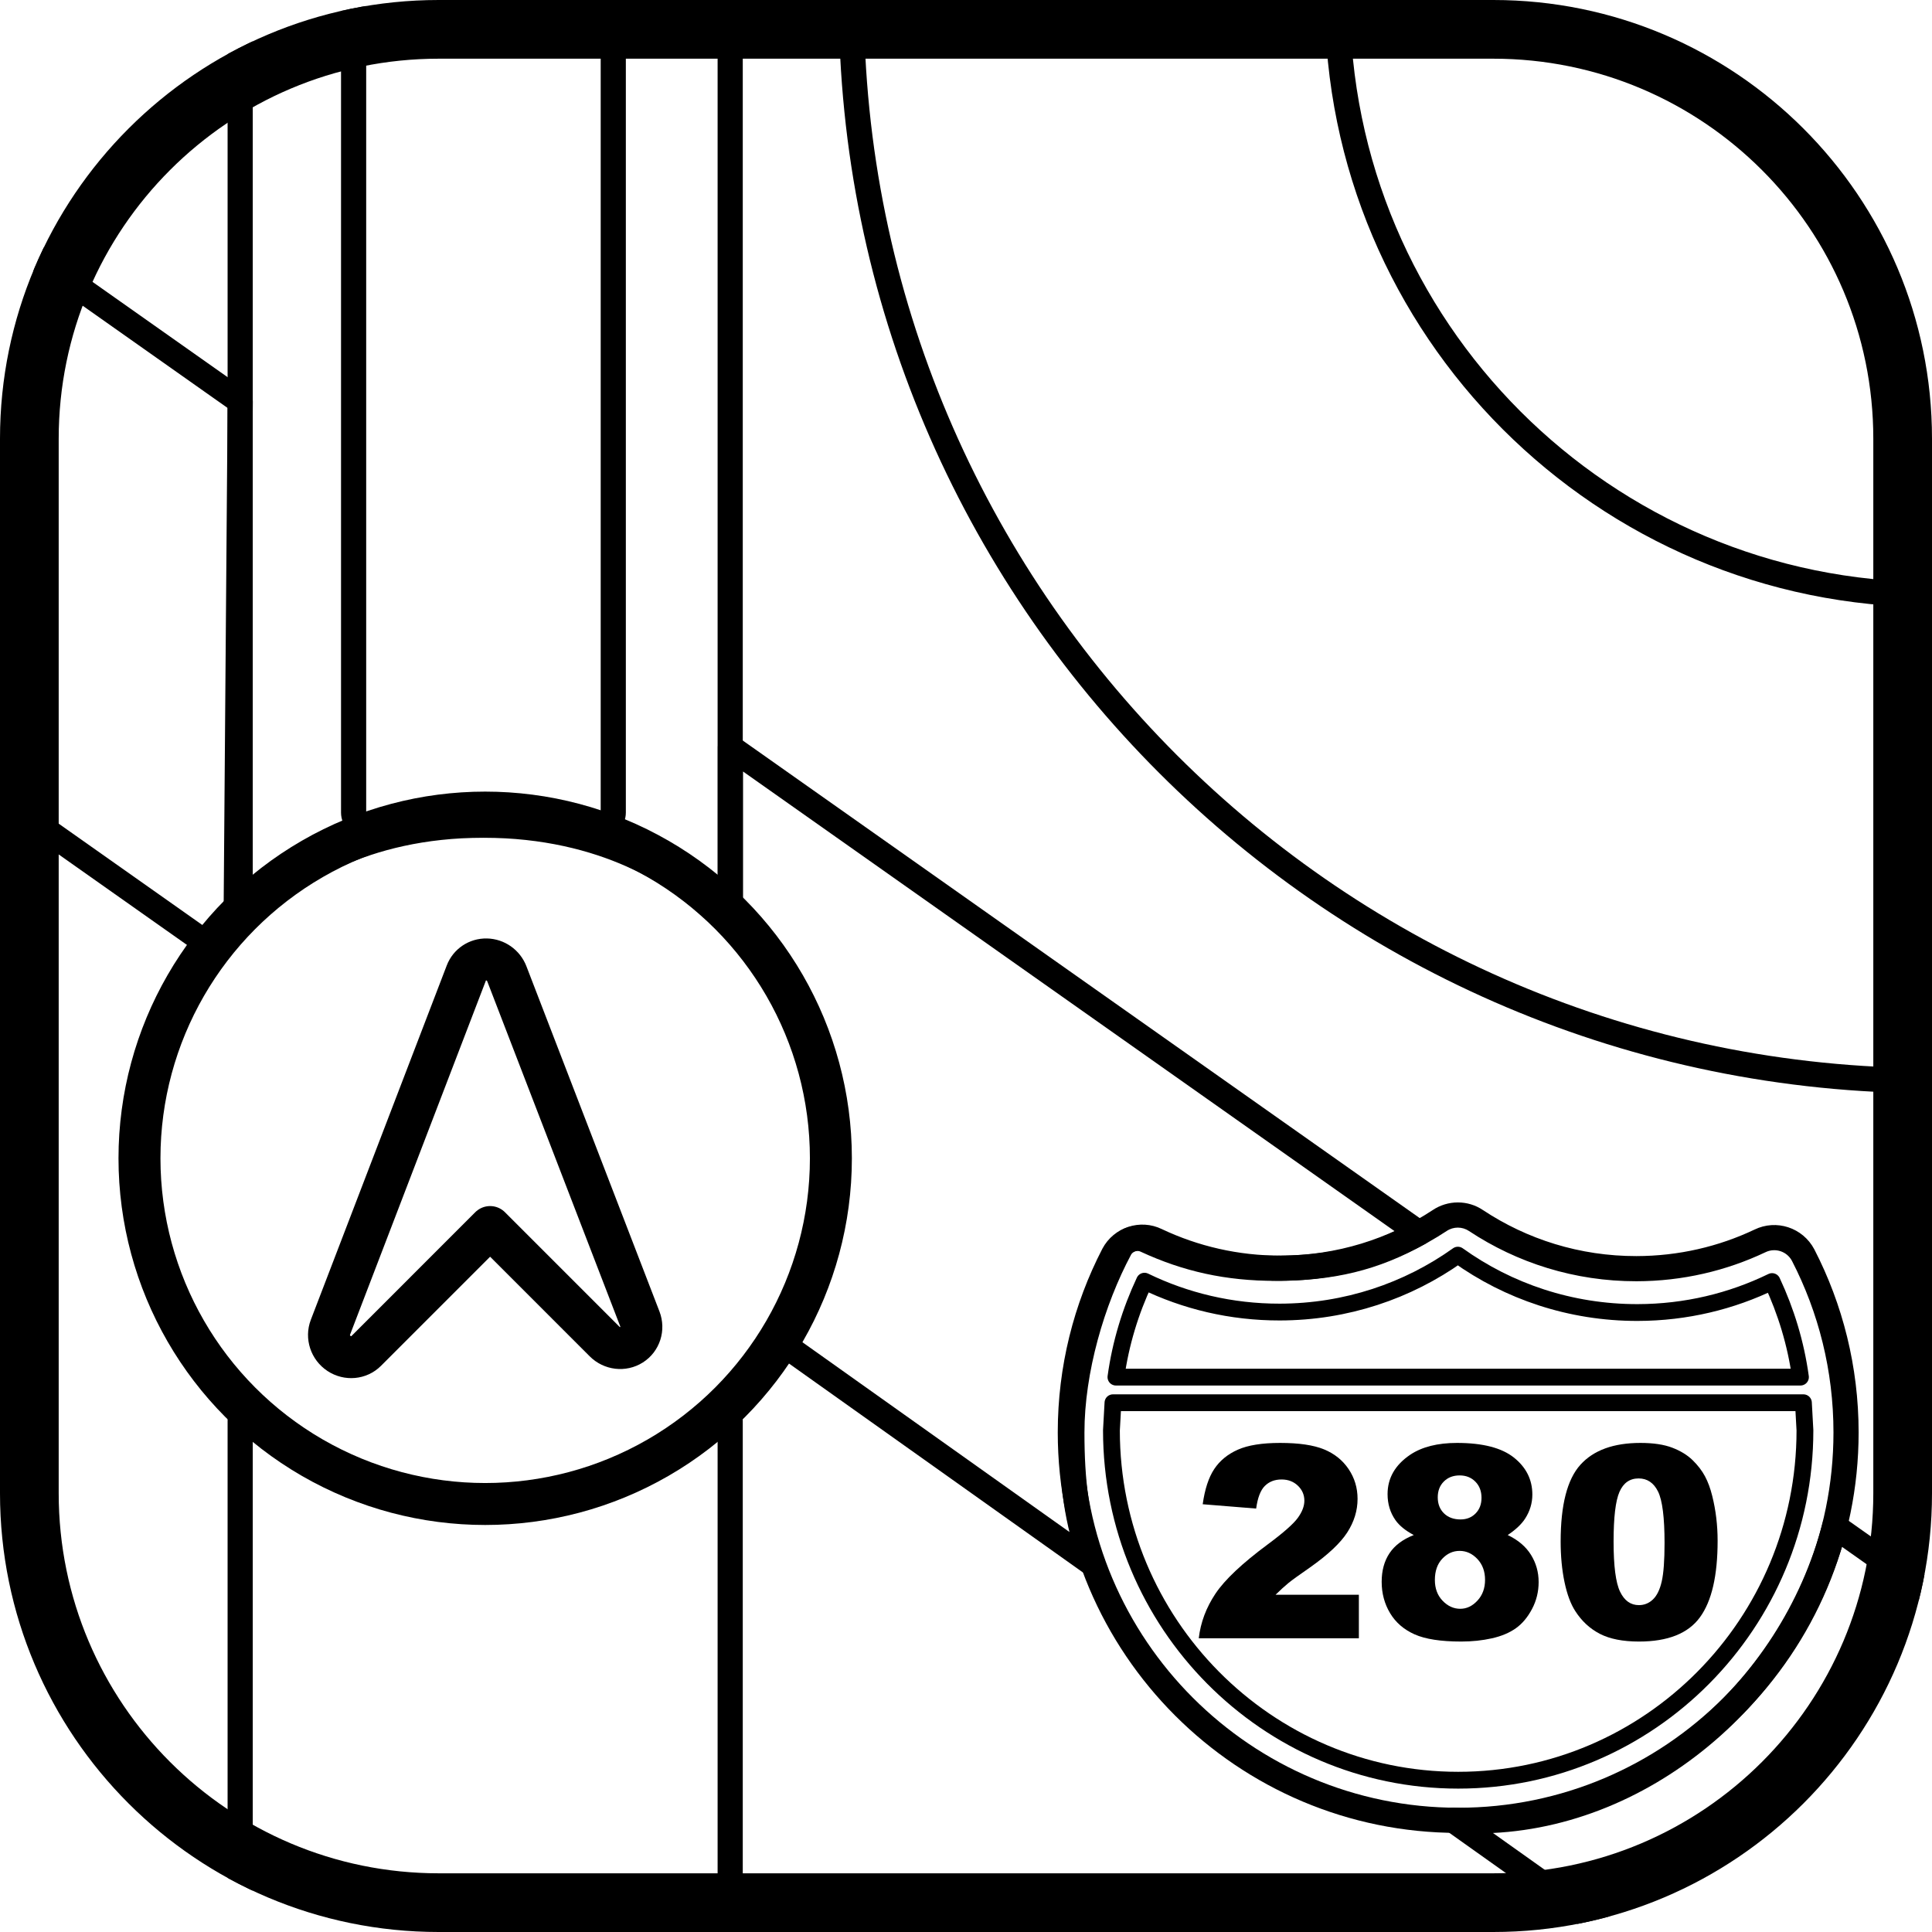 <?xml version="1.0" encoding="UTF-8" standalone="no"?><!DOCTYPE svg PUBLIC "-//W3C//DTD SVG 1.1//EN" "http://www.w3.org/Graphics/SVG/1.1/DTD/svg11.dtd"><svg width="100%" height="100%" viewBox="0 0 192 192" version="1.1" xmlns="http://www.w3.org/2000/svg" xmlns:xlink="http://www.w3.org/1999/xlink" xml:space="preserve" xmlns:serif="http://www.serif.com/" style="fill-rule:evenodd;clip-rule:evenodd;stroke-linecap:round;stroke-linejoin:round;stroke-miterlimit:1.5;"><rect id="Apple-Plan-monochrome" serif:id="Apple Plan monochrome" x="0" y="0" width="192" height="192" style="fill:none;"/><path d="M192,43.599c0,-24.063 -19.536,-43.599 -43.599,-43.599l-104.802,0c-24.063,0 -43.599,19.536 -43.599,43.599l0,104.802c0,24.063 19.536,43.599 43.599,43.599l104.802,-0c24.063,-0 43.599,-19.536 43.599,-43.599l0,-104.802Z" style="fill:none;"/><clipPath id="_clip1"><path d="M192,43.599c0,-24.063 -19.536,-43.599 -43.599,-43.599l-104.802,0c-24.063,0 -43.599,19.536 -43.599,43.599l0,104.802c0,24.063 19.536,43.599 43.599,43.599l104.802,-0c24.063,-0 43.599,-19.536 43.599,-43.599l0,-104.802Z"/></clipPath><g clip-path="url(#_clip1)"><path d="M192,-107.397c59.274,-0 107.397,48.123 107.397,107.397c0,59.274 -48.123,107.397 -107.397,107.397c-59.274,0 -107.397,-48.123 -107.397,-107.397c-0,-59.274 48.123,-107.397 107.397,-107.397Zm0,48.306c32.613,0 59.091,26.478 59.091,59.091c-0,32.613 -26.478,59.091 -59.091,59.091c-32.613,-0 -59.091,-26.478 -59.091,-59.091c0,-32.613 26.478,-59.091 59.091,-59.091Z" style="fill:none;stroke:#000;stroke-width:2.5px;"/><path d="M182.333,151.686l37.04,26.121l-26.478,37.534l-48.481,-34.457c0.771,0.045 1.548,0.068 2.329,0.068c16.188,-0 31.241,-12.591 35.59,-29.266Zm-41.311,-29.152c-4.522,2.524 -8.669,3.497 -14.254,3.506c-4.776,0.007 -8.818,-0.9 -12.863,-2.773c-0.955,-0.455 -2.099,-0.086 -2.607,0.841c-2.744,5.135 -4.777,12.07 -4.777,18.249c-0,4.728 0.43,8.912 2.086,13.078l-31.215,-22.185c0,-0 6.297,-10.132 4.826,-23.089c-1.47,-12.958 -9.631,-19.258 -9.631,-19.258l-0,-16.647l68.435,48.278Zm-117.15,-82.638l-0.405,51.395l-2.433,2.816l-55.207,-38.945l26.478,-37.534l31.567,22.268Z" style="fill:none;stroke:#000;stroke-width:2.5px;"/><path d="M73.815,141.208c-0,-0.935 -0.522,-1.793 -1.354,-2.221c-0.831,-0.429 -1.832,-0.358 -2.595,0.184c-3.32,2.36 -6.884,8.938 -21.649,8.938c-14.765,-0 -18.358,-6.59 -21.65,-8.931c-0.762,-0.542 -1.763,-0.614 -2.595,-0.185c-0.831,0.429 -1.354,1.286 -1.354,2.222l0,50.785c0,1.381 1.12,2.5 2.5,2.5l46.197,0c1.381,0 2.5,-1.119 2.5,-2.5l-0,-50.792Zm-2.5,0l-0,50.792l-46.197,0l0,-50.785c3.505,2.493 7.378,9.394 23.099,9.394c15.721,-0 19.562,-6.887 23.098,-9.401Zm-1.746,-50.334c0.72,0.702 1.79,0.905 2.717,0.514c0.927,-0.391 1.529,-1.298 1.529,-2.304l-0,-89.084c-0,-1.381 -1.119,-2.5 -2.5,-2.5l-46.197,-0c-1.38,-0 -2.5,1.119 -2.5,2.5l0,89.037c0,1.013 0.611,1.925 1.547,2.311c0.936,0.386 2.012,0.17 2.726,-0.548c2.542,-2.556 9.4,-7.546 21.152,-7.546c11.82,-0 18.902,5.06 21.526,7.62Zm1.746,-1.79c-2.841,-2.77 -10.477,-8.33 -23.272,-8.33c-12.756,-0 -20.166,5.509 -22.925,8.283l0,-89.037l46.197,0l-0,89.084Z"/><path d="M62.196,0c-0,-1.381 -1.119,-2.5 -2.5,-2.5l-23.305,-0c-1.381,-0 -2.5,1.119 -2.5,2.5l0,80.754c0,1.381 1.119,2.5 2.5,2.5l23.305,0c1.381,0 2.5,-1.119 2.5,-2.5l-0,-80.754Zm-2.5,-0l-23.305,-0l0,80.754l23.305,0l-0,-80.754Z"/><circle cx="48.217" cy="115.11" r="34.356" style="fill:none;"/><clipPath id="_clip2"><circle cx="48.217" cy="115.11" r="34.356"/></clipPath><g clip-path="url(#_clip2)"><path id="Location--filled-" serif:id="Location (filled)" d="M50.366,96.769c-0.323,-0.838 -1.124,-1.403 -2.015,-1.421c-0.891,-0.019 -1.688,0.514 -2.004,1.339c-3.187,8.308 -9.488,24.732 -13.511,35.22c-0.362,0.944 -0.005,2.029 0.854,2.599c0.86,0.569 1.987,0.467 2.699,-0.245c5.567,-5.567 12.317,-12.318 12.317,-12.318c0,0 6.165,6.166 11.375,11.375c0.725,0.725 1.846,0.859 2.691,0.321c0.845,-0.538 1.186,-1.603 0.819,-2.556c-3.925,-10.183 -10.065,-26.115 -13.225,-34.314Z" style="fill:none;fill-rule:nonzero;stroke:#000;stroke-width:4.17px;stroke-linecap:butt;stroke-miterlimit:2;"/></g><circle cx="48.217" cy="115.11" r="34.356" style="fill:none;stroke:#000;stroke-width:4.17px;"/><path d="M111.763,125.264c0.504,-0.948 1.669,-1.327 2.634,-0.857c3.911,1.851 8.281,2.883 12.89,2.876c6.084,-0.01 11.746,-1.828 16.478,-4.945c0.675,-0.454 1.557,-0.452 2.231,0.004c4.77,3.159 10.491,4.996 16.636,4.987c4.584,-0.007 8.929,-1.041 12.815,-2.883c0.967,-0.472 2.133,-0.092 2.636,0.858c2.637,5.113 4.125,10.91 4.125,17.053c-0,20.583 -16.711,37.295 -37.295,37.295c-20.583,-0 -37.294,-16.712 -37.294,-37.295c-0,-6.158 1.495,-11.97 4.144,-17.093Z" style="fill:none;"/><clipPath id="_clip3"><path d="M111.763,125.264c0.504,-0.948 1.669,-1.327 2.634,-0.857c3.911,1.851 8.281,2.883 12.89,2.876c6.084,-0.01 11.746,-1.828 16.478,-4.945c0.675,-0.454 1.557,-0.452 2.231,0.004c4.77,3.159 10.491,4.996 16.636,4.987c4.584,-0.007 8.929,-1.041 12.815,-2.883c0.967,-0.472 2.133,-0.092 2.636,0.858c2.637,5.113 4.125,10.91 4.125,17.053c-0,20.583 -16.711,37.295 -37.295,37.295c-20.583,-0 -37.294,-16.712 -37.294,-37.295c-0,-6.158 1.495,-11.97 4.144,-17.093Z"/></clipPath><g clip-path="url(#_clip3)"><path d="M112.341,127.054c0.472,-0.98 1.643,-1.401 2.631,-0.945c3.76,1.684 7.929,2.618 12.315,2.611c6.084,-0.01 11.746,-1.828 16.478,-4.945c0.675,-0.454 1.557,-0.452 2.231,0.004c4.77,3.159 10.491,4.997 16.636,4.987c4.359,-0.007 8.501,-0.942 12.24,-2.618c0.988,-0.457 2.161,-0.035 2.632,0.946c2.153,4.61 3.356,9.753 3.356,15.174c-0,19.839 -16.107,35.946 -35.947,35.946c-19.839,0 -35.946,-16.107 -35.946,-35.946c-0,-5.437 1.209,-10.593 3.374,-15.214Z" style="fill:none;"/><path d="M179.222,139.403l0.151,2.743c0,19.19 -15.441,34.769 -34.46,34.769c-19.019,0 -34.46,-15.579 -34.46,-34.769l0.152,-2.743l68.617,0Z" style="fill:none;stroke:#000;stroke-width:1.67px;"/><path d="M110.9,136.856c0.461,-3.365 1.447,-6.564 2.838,-9.534c4.054,1.971 8.618,3.077 13.442,3.069c6.61,-0.01 12.725,-2.107 17.701,-5.656c5.012,3.594 11.187,5.712 17.859,5.702c4.799,-0.007 9.337,-1.115 13.366,-3.078c1.382,2.959 2.362,6.146 2.821,9.497l-68.027,-0Z" style="fill:none;stroke:#000;stroke-width:1.67px;"/><path d="M135.043,162.81l-15.911,-0c0.182,-1.571 0.736,-3.049 1.66,-4.434c0.925,-1.384 2.659,-3.018 5.202,-4.902c1.554,-1.154 2.548,-2.031 2.982,-2.63c0.434,-0.599 0.651,-1.168 0.651,-1.706c-0,-0.582 -0.215,-1.078 -0.645,-1.491c-0.429,-0.412 -0.97,-0.618 -1.621,-0.618c-0.677,-0 -1.23,0.212 -1.66,0.638c-0.43,0.425 -0.718,1.176 -0.866,2.252l-5.312,-0.429c0.208,-1.493 0.59,-2.659 1.145,-3.496c0.556,-0.838 1.339,-1.48 2.351,-1.928c1.011,-0.447 2.411,-0.67 4.199,-0.67c1.866,-0 3.318,0.213 4.355,0.638c1.038,0.425 1.854,1.078 2.448,1.96c0.595,0.881 0.892,1.868 0.892,2.962c0,1.163 -0.34,2.274 -1.022,3.333c-0.681,1.059 -1.92,2.222 -3.717,3.49c-1.068,0.738 -1.782,1.254 -2.142,1.549c-0.36,0.295 -0.784,0.682 -1.27,1.159l8.281,0l0,4.323Z" style="fill-rule:nonzero;"/><path d="M140.499,152.55c-0.833,-0.443 -1.441,-0.938 -1.823,-1.485c-0.521,-0.746 -0.781,-1.606 -0.781,-2.578c0,-1.597 0.751,-2.904 2.253,-3.919c1.172,-0.781 2.721,-1.172 4.648,-1.172c2.552,-0 4.438,0.486 5.658,1.458c1.219,0.972 1.829,2.196 1.829,3.672c0,0.859 -0.243,1.662 -0.729,2.409c-0.365,0.556 -0.938,1.094 -1.719,1.615c1.033,0.494 1.804,1.15 2.311,1.966c0.508,0.816 0.762,1.718 0.762,2.708c0,0.955 -0.219,1.847 -0.657,2.676c-0.439,0.829 -0.977,1.469 -1.615,1.92c-0.638,0.452 -1.432,0.784 -2.383,0.996c-0.95,0.213 -1.964,0.319 -3.04,0.319c-2.023,0 -3.568,-0.238 -4.636,-0.716c-1.067,-0.477 -1.879,-1.18 -2.435,-2.109c-0.555,-0.929 -0.833,-1.966 -0.833,-3.112c0,-1.12 0.261,-2.068 0.781,-2.845c0.521,-0.777 1.324,-1.378 2.409,-1.803Zm2.383,-3.75c0,0.659 0.206,1.191 0.619,1.595c0.412,0.403 0.961,0.605 1.647,0.605c0.607,0 1.106,-0.2 1.497,-0.599c0.391,-0.399 0.586,-0.916 0.586,-1.549c-0,-0.66 -0.204,-1.196 -0.612,-1.608c-0.408,-0.413 -0.929,-0.619 -1.562,-0.619c-0.643,0 -1.166,0.202 -1.569,0.606c-0.404,0.403 -0.606,0.926 -0.606,1.569Zm-0.286,8.216c-0,0.842 0.256,1.53 0.768,2.064c0.512,0.533 1.098,0.8 1.758,0.8c0.633,0 1.202,-0.271 1.705,-0.814c0.504,-0.542 0.756,-1.23 0.756,-2.063c-0,-0.842 -0.254,-1.532 -0.762,-2.071c-0.508,-0.538 -1.096,-0.807 -1.764,-0.807c-0.66,0 -1.235,0.26 -1.726,0.781c-0.49,0.521 -0.735,1.224 -0.735,2.11Z" style="fill-rule:nonzero;"/><path d="M155.096,153.188c-0,-3.629 0.653,-6.168 1.959,-7.618c1.307,-1.449 3.297,-2.174 5.97,-2.174c1.285,-0 2.34,0.158 3.164,0.475c0.825,0.317 1.498,0.729 2.019,1.237c0.52,0.508 0.931,1.042 1.23,1.602c0.3,0.56 0.54,1.213 0.723,1.959c0.356,1.424 0.534,2.908 0.534,4.453c-0,3.464 -0.586,5.999 -1.758,7.605c-1.172,1.606 -3.19,2.408 -6.055,2.408c-1.606,0 -2.904,-0.256 -3.893,-0.768c-0.99,-0.512 -1.801,-1.263 -2.435,-2.252c-0.46,-0.703 -0.818,-1.665 -1.074,-2.884c-0.256,-1.22 -0.384,-2.568 -0.384,-4.043Zm5.26,0.013c-0,2.43 0.215,4.09 0.645,4.98c0.429,0.89 1.052,1.335 1.868,1.335c0.538,-0 1.005,-0.189 1.4,-0.567c0.395,-0.377 0.686,-0.974 0.872,-1.79c0.187,-0.816 0.28,-2.088 0.28,-3.815c0,-2.535 -0.215,-4.238 -0.644,-5.111c-0.43,-0.872 -1.075,-1.308 -1.934,-1.308c-0.877,-0 -1.51,0.444 -1.901,1.334c-0.391,0.89 -0.586,2.537 -0.586,4.942Z" style="fill-rule:nonzero;"/></g><path d="M109.543,124.116c-2.827,5.467 -4.424,11.669 -4.424,18.241c-0,21.963 17.831,39.795 39.794,39.795c21.964,-0 39.795,-17.832 39.795,-39.795c-0,-6.555 -1.589,-12.743 -4.403,-18.199c-1.146,-2.167 -3.777,-3.023 -5.955,-1.958c-3.536,1.676 -7.519,2.623 -11.722,2.629c-5.634,0.009 -10.878,-1.675 -15.252,-4.572c-1.496,-1.013 -3.485,-1.016 -5.006,0.006c-4.318,2.845 -9.509,4.511 -15.087,4.52c-4.225,0.006 -8.232,-0.939 -11.816,-2.635c-2.15,-1.049 -4.776,-0.195 -5.911,1.943l-0.013,0.025Zm2.22,1.148c0.504,-0.948 1.669,-1.327 2.634,-0.857c3.911,1.851 8.281,2.883 12.89,2.876c6.084,-0.01 11.746,-1.828 16.478,-4.945c0.675,-0.454 1.557,-0.452 2.231,0.004c4.77,3.159 10.491,4.996 16.636,4.987c4.584,-0.007 8.929,-1.041 12.815,-2.883c0.967,-0.472 2.133,-0.092 2.636,0.858c2.637,5.113 4.125,10.91 4.125,17.053c-0,20.583 -16.711,37.295 -37.295,37.295c-20.583,-0 -37.294,-16.712 -37.294,-37.295c-0,-6.158 1.495,-11.97 4.144,-17.093Z"/></g><path d="M192,43.599c0,-24.063 -19.536,-43.599 -43.599,-43.599l-104.802,0c-24.063,0 -43.599,19.536 -43.599,43.599l0,104.802c0,24.063 19.536,43.599 43.599,43.599l104.802,-0c24.063,-0 43.599,-19.536 43.599,-43.599l0,-104.802Zm-5.833,0l-0,104.802c-0,20.843 -16.923,37.766 -37.766,37.766c-0,-0 -104.802,-0 -104.802,-0c-20.843,-0 -37.766,-16.923 -37.766,-37.766l0,-104.802c0,-20.843 16.923,-37.766 37.766,-37.766c0,0 104.802,0 104.802,0c20.843,0 37.766,16.923 37.766,37.766Z"/></svg>